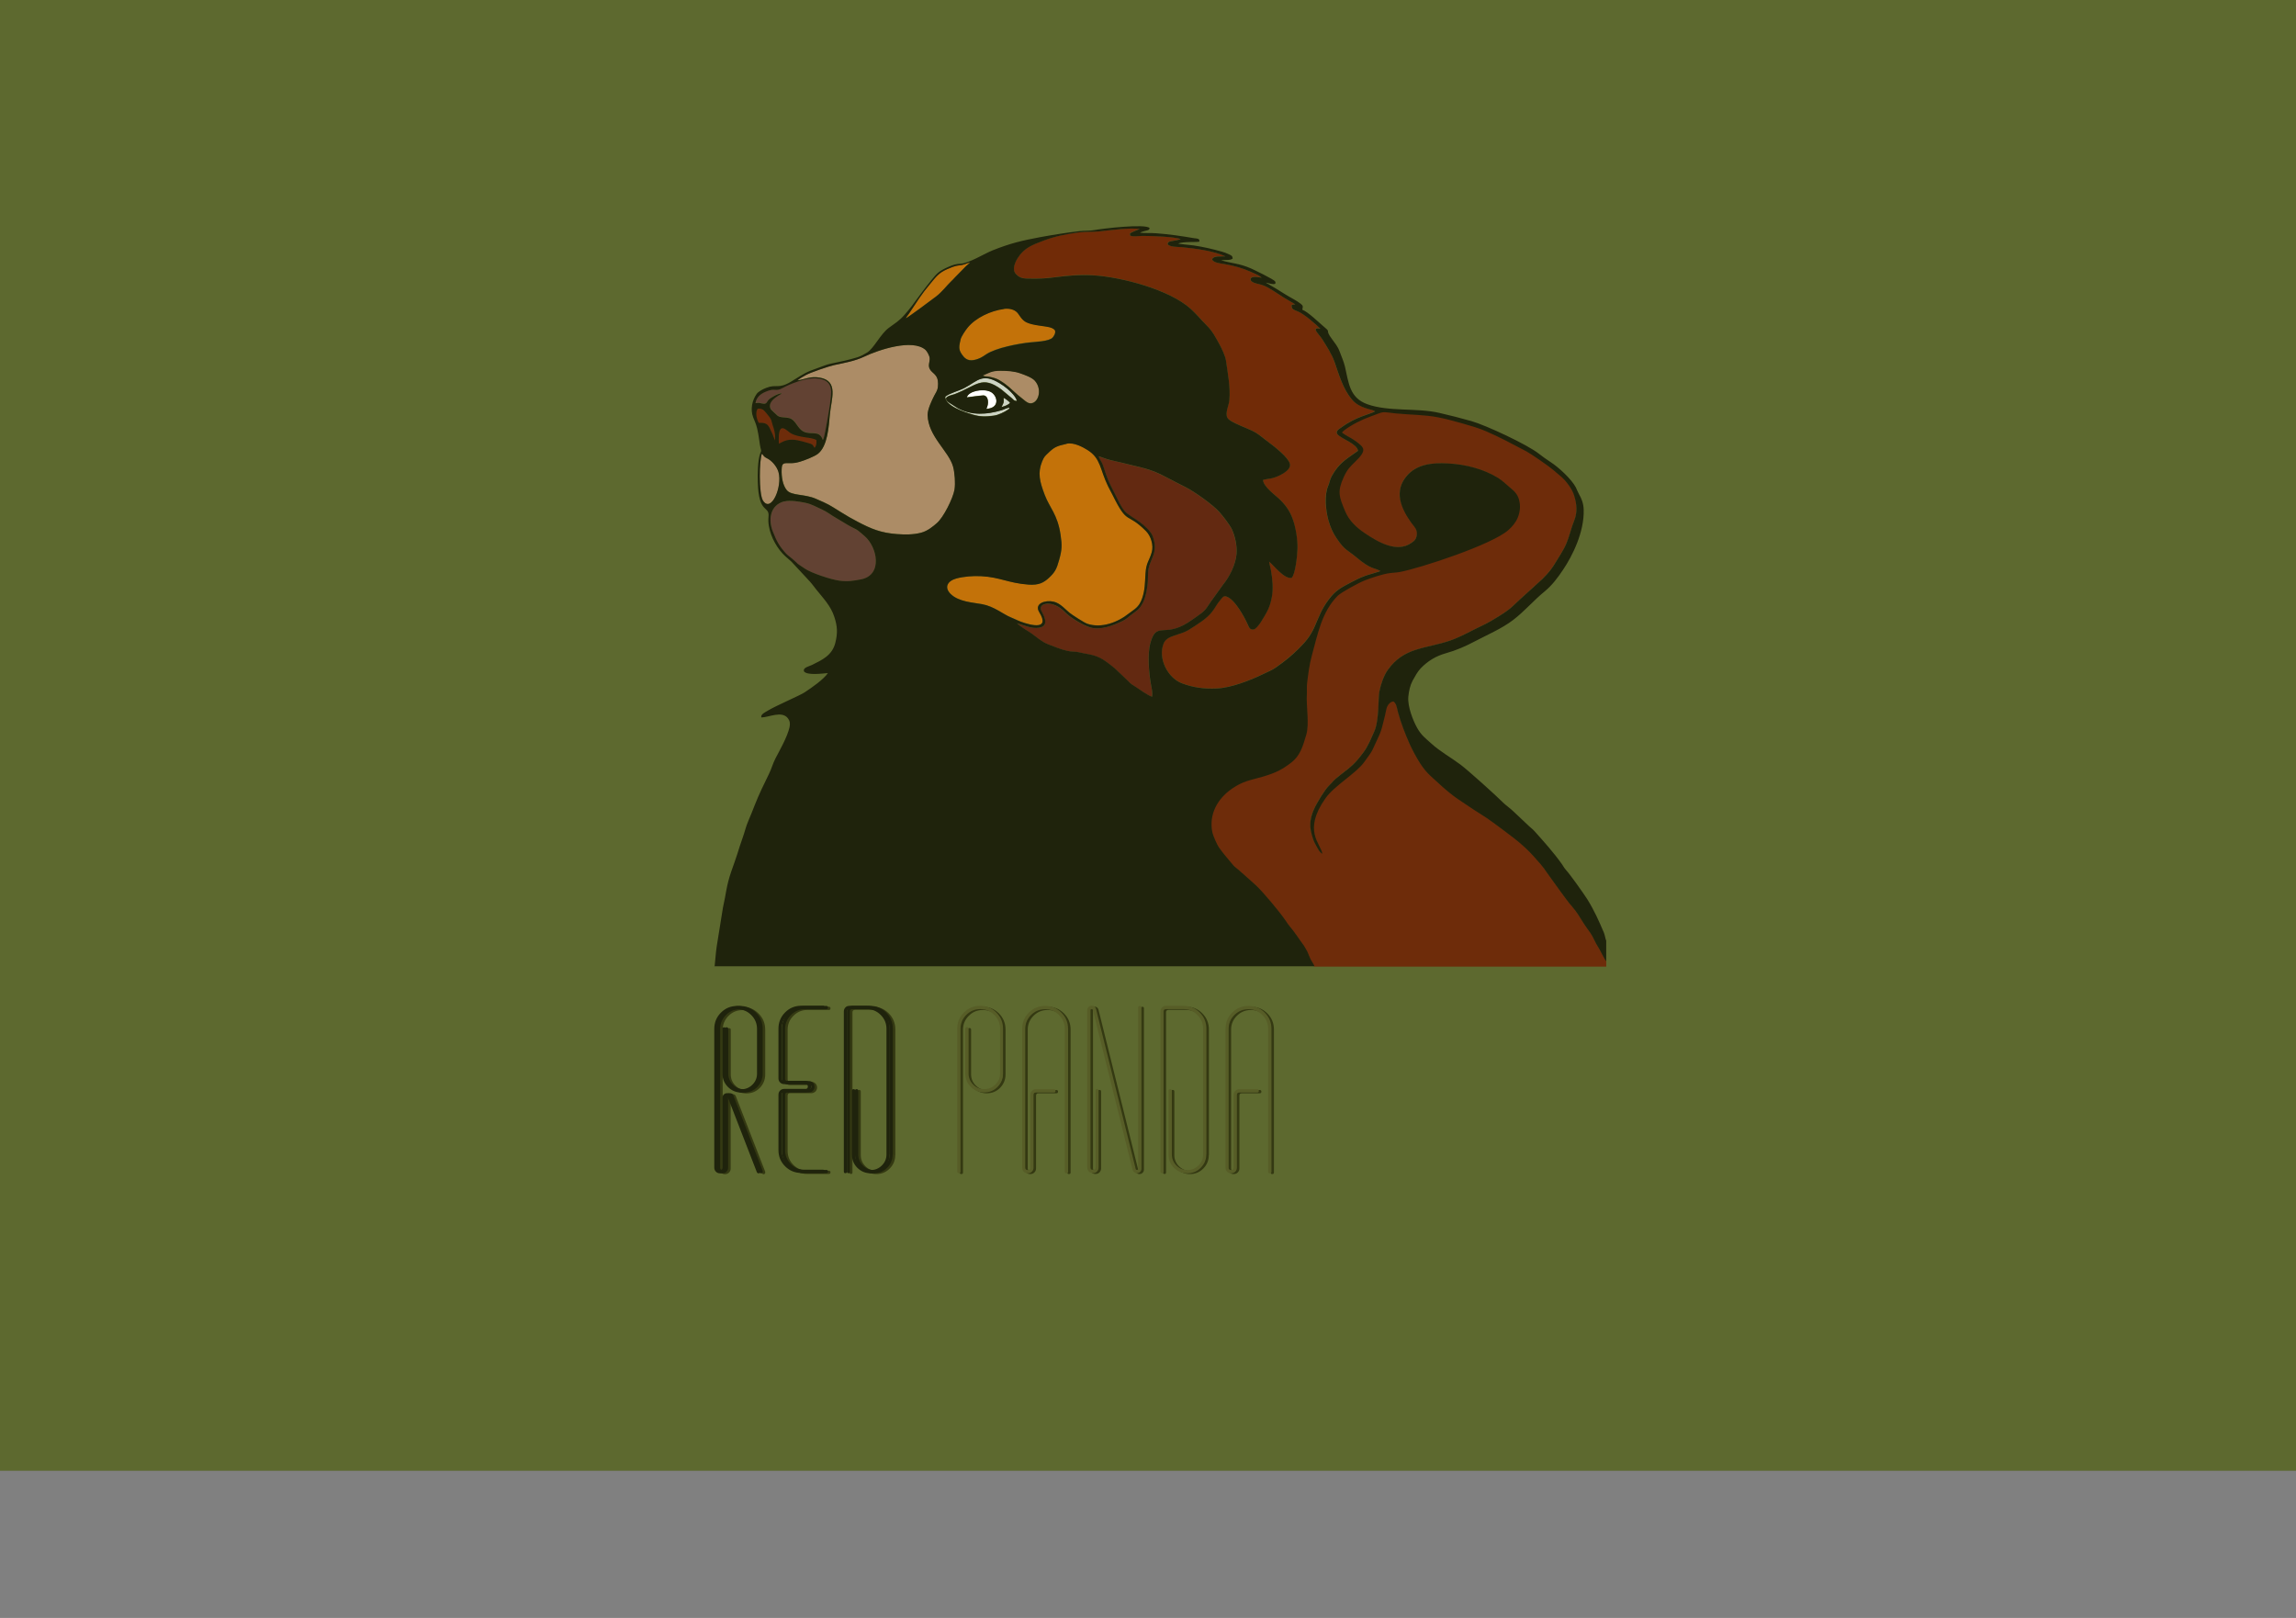 <?xml version="1.0" encoding="UTF-8"?>
<!DOCTYPE svg PUBLIC "-//W3C//DTD SVG 1.1//EN" "http://www.w3.org/Graphics/SVG/1.1/DTD/svg11.dtd">
<!-- Creator: CorelDRAW X6 -->
<svg xmlns="http://www.w3.org/2000/svg" xml:space="preserve" width="210mm" height="148mm" version="1.1" style="shape-rendering:geometricPrecision; text-rendering:geometricPrecision; image-rendering:optimizeQuality; fill-rule:evenodd; clip-rule:evenodd"
viewBox="0 0 21000 14800"
 xmlns:xlink="http://www.w3.org/1999/xlink">
 <rect x="0" y="0" width="21000" height="14800" fill="#808080" stroke="none"/>
 <defs>
  <style type="text/css">
   <![CDATA[
    .str0 {stroke:#6E2C0A;stroke-width:7.62}
    .fil12 {fill:#1F230C}
    .fil0 {fill:#5D692F}
    .fil9 {fill:#624233}
    .fil7 {fill:#632911}
    .fil4 {fill:#6E2C0A}
    .fil5 {fill:#712B07}
    .fil6 {fill:#AC8C66}
    .fil8 {fill:#C37209}
    .fil10 {fill:#CDD4C4}
    .fil11 {fill:white}
    .fil3 {fill:#1F230C;fill-rule:nonzero}
    .fil1 {fill:#343912;fill-rule:nonzero}
    .fil2 {fill:#575D27;fill-rule:nonzero}
   ]]>
  </style>
 </defs>
 <g id="Слой_x0020_1">
  <g id="_818218912">
   <rect class="fil0" x="-640" y="-46" width="22500" height="13500"/>
   <path class="fil1" d="M11284 10740c-16,0 -29,-5 -38,-15 -9,-10 -14,-23 -14,-37l0 -1269c0,-58 20,-108 61,-149 41,-41 90,-61 149,-61 58,0 108,20 149,61 41,41 61,90 61,149l0 1306c0,10 -5,15 -15,15 -10,0 -15,-5 -15,-15l0 -1306c0,-50 -18,-92 -53,-127 -35,-35 -77,-53 -127,-53 -51,0 -94,18 -129,53 -35,35 -53,77 -53,127l0 1269c0,15 8,22 24,22 15,0 22,-7 22,-22l0 -665c0,-15 5,-27 15,-37 10,-10 23,-15 37,-15l164 0c10,0 15,5 15,15 0,10 -5,15 -15,15l-164 0c-15,0 -22,7 -22,22l0 665c0,15 -5,27 -15,37 -10,10 -23,15 -37,15z"/>
   <path class="fil1" d="M11056 10567c0,48 -17,89 -51,123 -34,34 -75,50 -121,50 -48,0 -89,-17 -123,-50 -34,-34 -50,-74 -50,-123l0 -582c0,-10 5,-15 15,-15 10,0 15,5 15,15l0 582c0,39 14,73 42,101 28,28 61,42 101,42 39,0 73,-14 101,-42 28,-28 42,-61 42,-101l0 -1149c0,-50 -18,-92 -53,-127 -35,-35 -77,-53 -127,-53l-158 0c-16,0 -24,7 -24,22l0 1464c0,10 -4,15 -13,15 -10,0 -15,-5 -15,-15l0 -1464c0,-15 5,-27 14,-37 9,-10 22,-15 38,-15l158 0c58,0 108,20 149,61 41,41 61,90 61,149l0 1149 -1 0z"/>
   <path class="fil1" d="M10448 9209c10,0 15,5 15,15l0 1474c0,12 -4,22 -12,30 -8,8 -18,12 -30,12 -9,0 -17,-3 -24,-9 -7,-6 -12,-13 -15,-22l-363 -1461c-1,-6 -5,-9 -11,-9 -7,0 -11,4 -11,11l0 1437c0,15 7,22 22,22 16,0 24,-7 24,-22l0 -702c0,-10 4,-15 13,-15 10,0 15,5 15,15l0 702c0,15 -5,27 -14,37 -9,10 -22,15 -38,15 -15,0 -27,-5 -37,-15 -10,-10 -15,-23 -15,-37l0 -1437c0,-12 4,-22 12,-30 8,-8 18,-12 30,-12 20,0 34,10 39,31l363 1464c1,4 5,7 11,7 7,0 11,-4 11,-11l0 -1474c0,-10 5,-15 15,-15l0 -1z"/>
   <path class="fil1" d="M9424 10740c-16,0 -29,-5 -38,-15 -9,-10 -14,-23 -14,-37l0 -1269c0,-58 20,-108 61,-149 41,-41 90,-61 149,-61 58,0 108,20 149,61 41,41 61,90 61,149l0 1306c0,10 -5,15 -15,15 -10,0 -15,-5 -15,-15l0 -1306c0,-50 -18,-92 -53,-127 -35,-35 -77,-53 -127,-53 -51,0 -94,18 -129,53 -35,35 -53,77 -53,127l0 1269c0,15 8,22 24,22 15,0 22,-7 22,-22l0 -665c0,-15 5,-27 15,-37 10,-10 23,-15 37,-15l164 0c10,0 15,5 15,15 0,10 -5,15 -15,15l-164 0c-15,0 -22,7 -22,22l0 665c0,15 -5,27 -15,37 -10,10 -23,15 -37,15z"/>
   <path class="fil1" d="M8987 9209c58,0 108,20 149,61 41,41 61,90 61,149l0 409c0,48 -17,89 -50,123 -34,34 -74,50 -123,50 -47,0 -87,-17 -121,-50 -34,-34 -51,-74 -51,-123l0 -409c0,-10 5,-15 15,-15 10,0 15,5 15,15l0 409c0,39 14,73 42,101 28,28 61,42 101,42 39,0 73,-14 102,-42 28,-28 43,-61 43,-101l0 -409c0,-50 -18,-92 -53,-127 -35,-35 -78,-53 -129,-53 -50,0 -92,18 -127,53 -35,35 -53,77 -53,127l0 1306c0,10 -5,15 -15,15 -10,0 -15,-5 -15,-15l0 -1306c0,-58 20,-108 61,-149 41,-41 90,-61 149,-61l-1 0z"/>
   <path class="fil1" d="M8188 10567c0,48 -17,89 -51,123 -34,34 -75,50 -121,50 -48,0 -89,-17 -123,-50 -34,-34 -50,-74 -50,-123l0 -582c0,-10 5,-15 15,-15 10,0 15,5 15,15l0 582c0,39 14,73 42,101 28,28 61,42 101,42 39,0 73,-14 101,-42 28,-28 42,-61 42,-101l0 -1149c0,-50 -18,-92 -53,-127 -35,-35 -77,-53 -127,-53l-158 0c-16,0 -24,7 -24,22l0 1464c0,10 -4,15 -13,15 -10,0 -15,-5 -15,-15l0 -1464c0,-15 5,-27 14,-37 9,-10 22,-15 38,-15l158 0c58,0 108,20 149,61 41,41 61,90 61,149l0 1149 -1 0z"/>
   <path class="fil1" d="M7226 9926c-15,0 -27,-5 -37,-15 -10,-10 -15,-23 -15,-37l0 -455c0,-58 20,-108 61,-149 41,-41 90,-61 149,-61l197 0c10,0 15,5 15,15 0,10 -5,15 -15,15l-197 0c-50,0 -92,18 -127,53 -35,35 -53,77 -53,127l0 455c0,15 7,22 22,22l195 0c15,0 27,5 37,15 10,10 15,23 15,37 0,15 -5,27 -15,37 -10,10 -23,15 -37,15l-195 0c-15,0 -22,8 -22,24l0 505c0,50 18,92 53,127 35,35 77,53 127,53l197 0c10,0 15,5 15,15 0,10 -5,15 -15,15l-197 0c-58,0 -108,-20 -149,-61 -41,-41 -61,-90 -61,-149l0 -505c0,-16 5,-29 15,-39 10,-10 23,-15 37,-15l195 0c15,0 22,-7 22,-22 0,-15 -7,-22 -22,-22l-195 0z"/>
   <path class="fil1" d="M6998 10721c3,9 0,15 -9,20 -9,1 -15,-1 -20,-9l-267 -689 -2 -2c-1,0 -3,0 -3,-1 -1,-1 -2,-1 -3,-1 -7,0 -11,4 -11,11l0 639c0,15 -5,27 -15,37 -10,10 -23,15 -37,15 -15,0 -27,-5 -37,-15 -10,-10 -15,-23 -15,-37l0 -1269c0,-58 20,-108 61,-149 41,-41 90,-61 149,-61 58,0 108,20 149,61 41,41 61,90 61,149l0 409c0,48 -17,89 -50,123 -34,34 -74,50 -123,50 -47,0 -87,-17 -121,-50 -34,-34 -51,-74 -51,-123l0 -409c0,-10 5,-15 15,-15 10,0 15,5 15,15l0 409c0,39 14,73 42,101 28,28 61,42 101,42 39,0 73,-14 101,-42 28,-28 42,-61 42,-101l0 -409c0,-50 -18,-92 -53,-127 -35,-35 -77,-53 -127,-53 -50,0 -92,18 -127,53 -35,35 -53,77 -53,127l0 1269c0,15 7,22 22,22 15,0 22,-7 22,-22l0 -639c0,-12 4,-22 12,-30 8,-8 18,-12 30,-12 19,0 31,7 35,22l269 691 -2 0z"/>
   <path class="fil2" d="M11261 10733c-16,0 -29,-5 -38,-15 -9,-10 -14,-23 -14,-37l0 -1269c0,-58 20,-108 61,-149 41,-41 90,-61 149,-61 58,0 108,20 149,61 41,41 61,90 61,149l0 1306c0,10 -5,15 -15,15 -10,0 -15,-5 -15,-15l0 -1306c0,-50 -18,-92 -53,-127 -35,-35 -77,-53 -127,-53 -51,0 -94,18 -129,53 -35,35 -53,77 -53,127l0 1269c0,15 8,22 24,22 15,0 22,-7 22,-22l0 -665c0,-15 5,-27 15,-37 10,-10 23,-15 37,-15l164 0c10,0 15,5 15,15 0,10 -5,15 -15,15l-164 0c-15,0 -22,7 -22,22l0 665c0,15 -5,27 -15,37 -10,10 -23,15 -37,15z"/>
   <path class="fil2" d="M11033 10560c0,48 -17,89 -51,123 -34,34 -75,50 -121,50 -48,0 -89,-17 -123,-50 -34,-34 -50,-74 -50,-123l0 -582c0,-10 5,-15 15,-15 10,0 15,5 15,15l0 582c0,39 14,73 42,101 28,28 61,42 101,42 39,0 73,-14 101,-42 28,-28 42,-61 42,-101l0 -1149c0,-50 -18,-92 -53,-127 -35,-35 -77,-53 -127,-53l-158 0c-16,0 -24,7 -24,22l0 1464c0,10 -4,15 -13,15 -10,0 -15,-5 -15,-15l0 -1464c0,-15 5,-27 14,-37 9,-10 22,-15 38,-15l158 0c58,0 108,20 149,61 41,41 61,90 61,149l0 1149 -1 0z"/>
   <path class="fil2" d="M10425 9201c10,0 15,5 15,15l0 1474c0,12 -4,22 -12,30 -8,8 -18,12 -30,12 -9,0 -17,-3 -24,-9 -7,-6 -12,-13 -15,-22l-363 -1461c-1,-6 -5,-9 -11,-9 -7,0 -11,4 -11,11l0 1437c0,15 7,22 22,22 16,0 24,-7 24,-22l0 -702c0,-10 4,-15 13,-15 10,0 15,5 15,15l0 702c0,15 -5,27 -14,37 -9,10 -22,15 -38,15 -15,0 -27,-5 -37,-15 -10,-10 -15,-23 -15,-37l0 -1437c0,-12 4,-22 12,-30 8,-8 18,-12 30,-12 20,0 34,10 39,31l363 1464c1,4 5,7 11,7 7,0 11,-4 11,-11l0 -1474c0,-10 5,-15 15,-15l0 -1z"/>
   <path class="fil2" d="M9401 10733c-16,0 -29,-5 -38,-15 -9,-10 -14,-23 -14,-37l0 -1269c0,-58 20,-108 61,-149 41,-41 90,-61 149,-61 58,0 108,20 149,61 41,41 61,90 61,149l0 1306c0,10 -5,15 -15,15 -10,0 -15,-5 -15,-15l0 -1306c0,-50 -18,-92 -53,-127 -35,-35 -77,-53 -127,-53 -51,0 -94,18 -129,53 -35,35 -53,77 -53,127l0 1269c0,15 8,22 24,22 15,0 22,-7 22,-22l0 -665c0,-15 5,-27 15,-37 10,-10 23,-15 37,-15l164 0c10,0 15,5 15,15 0,10 -5,15 -15,15l-164 0c-15,0 -22,7 -22,22l0 665c0,15 -5,27 -15,37 -10,10 -23,15 -37,15z"/>
   <path class="fil2" d="M8964 9201c58,0 108,20 149,61 41,41 61,90 61,149l0 409c0,48 -17,89 -50,123 -34,34 -74,50 -123,50 -47,0 -87,-17 -121,-50 -34,-34 -51,-74 -51,-123l0 -409c0,-10 5,-15 15,-15 10,0 15,5 15,15l0 409c0,39 14,73 42,101 28,28 61,42 101,42 39,0 73,-14 102,-42 28,-28 43,-61 43,-101l0 -409c0,-50 -18,-92 -53,-127 -35,-35 -78,-53 -129,-53 -50,0 -92,18 -127,53 -35,35 -53,77 -53,127l0 1306c0,10 -5,15 -15,15 -10,0 -15,-5 -15,-15l0 -1306c0,-58 20,-108 61,-149 41,-41 90,-61 149,-61l-1 0z"/>
   <path class="fil3" d="M8165 10560c0,48 -17,89 -51,123 -34,34 -75,50 -121,50 -48,0 -89,-17 -123,-50 -34,-34 -50,-74 -50,-123l0 -582c0,-10 5,-15 15,-15 10,0 15,5 15,15l0 582c0,39 14,73 42,101 28,28 61,42 101,42 39,0 73,-14 101,-42 28,-28 42,-61 42,-101l0 -1149c0,-50 -18,-92 -53,-127 -35,-35 -77,-53 -127,-53l-158 0c-16,0 -24,7 -24,22l0 1464c0,10 -4,15 -13,15 -10,0 -15,-5 -15,-15l0 -1464c0,-15 5,-27 14,-37 9,-10 22,-15 38,-15l158 0c58,0 108,20 149,61 41,41 61,90 61,149l0 1149 -1 0z"/>
   <path class="fil3" d="M7203 9919c-15,0 -27,-5 -37,-15 -10,-10 -15,-23 -15,-37l0 -455c0,-58 20,-108 61,-149 41,-41 90,-61 149,-61l197 0c10,0 15,5 15,15 0,10 -5,15 -15,15l-197 0c-50,0 -92,18 -127,53 -35,35 -53,77 -53,127l0 455c0,15 7,22 22,22l195 0c15,0 27,5 37,15 10,10 15,23 15,37 0,15 -5,27 -15,37 -10,10 -23,15 -37,15l-195 0c-15,0 -22,8 -22,24l0 505c0,50 18,92 53,127 35,35 77,53 127,53l197 0c10,0 15,5 15,15 0,10 -5,15 -15,15l-197 0c-58,0 -108,-20 -149,-61 -41,-41 -61,-90 -61,-149l0 -505c0,-16 5,-29 15,-39 10,-10 23,-15 37,-15l195 0c15,0 22,-7 22,-22 0,-15 -7,-22 -22,-22l-195 0z"/>
   <path class="fil3" d="M6975 10713c3,9 0,15 -9,20 -9,1 -15,-1 -20,-9l-267 -689 -2 -2c-1,0 -3,0 -3,-1 -1,-1 -2,-1 -3,-1 -7,0 -11,4 -11,11l0 639c0,15 -5,27 -15,37 -10,10 -23,15 -37,15 -15,0 -27,-5 -37,-15 -10,-10 -15,-23 -15,-37l0 -1269c0,-58 20,-108 61,-149 41,-41 90,-61 149,-61 58,0 108,20 149,61 41,41 61,90 61,149l0 409c0,48 -17,89 -50,123 -34,34 -74,50 -123,50 -47,0 -87,-17 -121,-50 -34,-34 -51,-74 -51,-123l0 -409c0,-10 5,-15 15,-15 10,0 15,5 15,15l0 409c0,39 14,73 42,101 28,28 61,42 101,42 39,0 73,-14 101,-42 28,-28 42,-61 42,-101l0 -409c0,-50 -18,-92 -53,-127 -35,-35 -77,-53 -127,-53 -50,0 -92,18 -127,53 -35,35 -53,77 -53,127l0 1269c0,15 7,22 22,22 15,0 22,-7 22,-22l0 -639c0,-12 4,-22 12,-30 8,-8 18,-12 30,-12 19,0 31,7 35,22l269 691 -2 0z"/>
   <path class="fil3" d="M7172 9917c-15,0 -27,-5 -37,-15 -10,-10 -15,-23 -15,-37l0 -455c0,-58 20,-108 61,-149 41,-41 90,-61 149,-61l197 0c10,0 15,5 15,15 0,10 -5,15 -15,15l-197 0c-50,0 -92,18 -127,53 -35,35 -53,77 -53,127l0 455c0,15 7,22 22,22l195 0c15,0 27,5 37,15 10,10 15,23 15,37 0,15 -5,27 -15,37 -10,10 -23,15 -37,15l-195 0c-15,0 -22,8 -22,24l0 505c0,50 18,92 53,127 35,35 77,53 127,53l197 0c10,0 15,5 15,15 0,10 -5,15 -15,15l-197 0c-58,0 -108,-20 -149,-61 -41,-41 -61,-90 -61,-149l0 -505c0,-16 5,-29 15,-39 10,-10 23,-15 37,-15l195 0c15,0 22,-7 22,-22 0,-15 -7,-22 -22,-22l-195 0z"/>
   <path class="fil3" d="M6952 10713c3,9 0,15 -9,20 -9,1 -15,-1 -20,-9l-267 -689 -2 -2c-1,0 -3,0 -3,-1 -1,-1 -2,-1 -3,-1 -7,0 -11,4 -11,11l0 639c0,15 -5,27 -15,37 -10,10 -23,15 -37,15 -15,0 -27,-5 -37,-15 -10,-10 -15,-23 -15,-37l0 -1269c0,-58 20,-108 61,-149 41,-41 90,-61 149,-61 58,0 108,20 149,61 41,41 61,90 61,149l0 409c0,48 -17,89 -50,123 -34,34 -74,50 -123,50 -47,0 -87,-17 -121,-50 -34,-34 -51,-74 -51,-123l0 -409c0,-10 5,-15 15,-15 10,0 15,5 15,15l0 409c0,39 14,73 42,101 28,28 61,42 101,42 39,0 73,-14 101,-42 28,-28 42,-61 42,-101l0 -409c0,-50 -18,-92 -53,-127 -35,-35 -77,-53 -127,-53 -50,0 -92,18 -127,53 -35,35 -53,77 -53,127l0 1269c0,15 7,22 22,22 15,0 22,-7 22,-22l0 -639c0,-12 4,-22 12,-30 8,-8 18,-12 30,-12 19,0 31,7 35,22l269 691 -2 0z"/>
   <path class="fil3" d="M8137 10560c0,48 -17,89 -51,123 -34,34 -75,50 -121,50 -48,0 -89,-17 -123,-50 -34,-34 -50,-74 -50,-123l0 -582c0,-10 5,-15 15,-15 10,0 15,5 15,15l0 582c0,39 14,73 42,101 28,28 61,42 101,42 39,0 73,-14 101,-42 28,-28 42,-61 42,-101l0 -1149c0,-50 -18,-92 -53,-127 -35,-35 -77,-53 -127,-53l-158 0c-16,0 -24,7 -24,22l0 1464c0,10 -4,15 -13,15 -10,0 -15,-5 -15,-15l0 -1464c0,-15 5,-27 14,-37 9,-10 22,-15 38,-15l158 0c58,0 108,20 149,61 41,41 61,90 61,149l0 1149 -1 0z"/>
   <path class="fil4 str0" d="M12023 8838l2665 0 0 -48c-16,-16 -53,-98 -74,-130 -27,-40 -45,-93 -73,-132 -19,-27 -36,-49 -55,-78 -36,-54 -68,-112 -110,-160 -41,-46 -79,-103 -117,-153l-113 -157c-35,-55 -78,-102 -121,-149 -109,-123 -239,-209 -369,-308 -77,-58 -162,-105 -242,-161 -54,-38 -105,-69 -158,-112 -25,-21 -50,-40 -74,-63 -81,-77 -132,-108 -196,-207 -33,-52 -68,-116 -95,-175 -41,-91 -82,-197 -109,-298 -10,-39 -12,-71 -39,-93 -34,0 -60,38 -66,71 -7,40 -17,75 -26,112 -18,72 -22,91 -52,154 -62,129 -30,89 -125,218 -77,105 -272,215 -354,331 -210,298 -43,412 -28,507 -27,-12 -46,-57 -61,-82 -17,-29 -28,-64 -38,-100 -24,-86 -9,-155 23,-227 23,-53 99,-179 137,-215 47,-44 27,-38 106,-99 104,-81 134,-103 211,-208 40,-54 66,-122 95,-184 48,-105 36,-309 48,-368 14,-71 40,-149 78,-200 150,-208 336,-189 569,-267 61,-20 138,-59 192,-87 61,-32 128,-60 185,-94 201,-119 167,-113 314,-243l110 -100c60,-53 118,-114 161,-186 33,-56 75,-113 101,-177 28,-66 44,-141 71,-208 32,-79 26,-153 -1,-237 -19,-59 -77,-133 -114,-165l-77 -65c-43,-37 -201,-146 -246,-170 -122,-64 -242,-129 -372,-185 -69,-29 -131,-46 -209,-69 -72,-21 -147,-41 -223,-56 -126,-25 -257,-23 -386,-36 -146,-15 -96,-21 -231,27 -88,32 -173,75 -247,130l-17 17c35,30 83,48 121,76 84,63 114,82 -1,193 -47,46 -72,68 -104,140 -61,134 -41,180 12,309 36,89 106,153 184,205 115,77 290,182 425,86 19,-14 36,-25 44,-55 17,-65 -18,-88 -52,-135 -93,-132 -154,-285 -35,-423 88,-102 223,-122 375,-113 164,9 324,50 458,132 39,24 75,60 109,88 35,29 68,57 84,113 15,58 10,113 -12,163 -21,50 -52,84 -85,113 -147,132 -803,348 -992,384 -31,6 -59,6 -89,10 -73,10 -164,42 -230,66 -56,21 -220,110 -252,143 -145,147 -181,351 -236,548 -22,80 -33,169 -43,253 -4,34 0,64 -2,97 -7,114 24,271 -5,371 -34,118 -60,196 -138,256 -83,64 -142,94 -261,129 -115,33 -179,40 -283,111 -128,88 -212,232 -177,399 7,32 44,115 60,137 42,60 87,109 132,164 8,10 36,33 51,44 17,13 32,30 52,46l104 93c71,68 212,238 270,321 17,25 22,35 41,57 44,51 84,116 125,170 8,11 11,20 19,32 19,27 31,69 46,99 12,23 25,39 34,61l3 2z"/>
   <path class="fil5" d="M11551 4389c1,59 109,138 144,170 59,55 100,109 128,189 26,74 45,188 43,272 -2,64 -18,231 -53,265 -66,15 -167,-119 -206,-148 1,22 11,49 16,75 14,80 24,172 8,252 -11,56 -23,94 -47,137 -18,32 -81,150 -119,156 -34,5 -42,-19 -52,-42 -32,-72 -121,-237 -199,-260 -30,-9 -38,16 -55,35 -30,32 -46,68 -74,106 -50,65 -136,115 -207,161 -89,58 -206,49 -237,131 -51,134 38,312 169,362 101,38 198,52 317,47 130,-5 308,-74 422,-130 45,-22 83,-36 121,-63 77,-55 141,-106 202,-166 61,-60 111,-114 153,-211 41,-94 64,-158 126,-242 64,-86 113,-110 208,-160 41,-21 79,-41 126,-58 23,-8 132,-39 140,-44 -64,-36 -81,-9 -223,-128 -80,-67 -102,-59 -180,-175 -34,-51 -56,-97 -74,-166 -24,-87 -39,-225 -1,-310 14,-32 14,-55 32,-88 49,-89 94,-131 171,-184l70 -49c-10,-67 -150,-107 -188,-151 -24,-27 19,-50 36,-63 140,-102 256,-117 308,-147 -27,-22 -141,-23 -215,-112 -78,-95 -114,-218 -154,-335 -26,-77 -72,-145 -114,-212 -27,-43 -96,-104 -38,-100 7,0 11,3 21,4 -44,-44 -148,-135 -204,-158 -32,-13 -68,-20 -58,-61l31 -5c-30,-20 -67,-39 -101,-60 -34,-21 -65,-42 -99,-64 -33,-20 -63,-41 -108,-55 -32,-10 -114,-17 -98,-60 25,-22 67,-8 100,-5l-10 -8c-28,-19 -61,-32 -91,-46 -74,-33 -156,-56 -238,-70 -37,-6 -103,-12 -115,-43 12,-36 82,-25 122,-28 -114,-52 -273,-71 -401,-84 -22,-2 -130,0 -127,-34 7,-20 29,-19 52,-24 11,-2 21,-4 32,-6l35 -9c-52,-23 -273,-30 -348,-30 -36,0 -90,11 -115,-4l-1 -19c21,-13 62,-28 89,-40 -91,-14 -274,12 -371,22 -60,6 -124,1 -186,9 -112,14 -217,35 -324,76 -100,38 -177,65 -235,159 -23,37 -55,105 -16,146 44,46 79,41 156,42 60,1 129,-4 187,-11 127,-17 240,-28 370,-19 260,17 693,132 885,306 52,47 96,100 145,150 58,58 81,107 121,179 18,33 52,105 57,144 16,117 42,240 31,363 -4,49 -41,115 -18,160 23,45 192,96 258,136 50,30 73,54 116,86 56,41 184,140 198,200 15,63 -109,118 -161,131 -28,7 -59,8 -86,17l1 -1z"/>
   <path class="fil6" d="M7294 3479c74,-11 119,-41 206,-25 174,31 103,196 91,336 -10,110 -20,292 -110,361 -32,24 -122,59 -164,72 -34,10 -63,14 -102,13 -52,-2 -63,4 -65,56 -3,71 10,146 46,190 43,54 163,34 267,80 128,56 112,50 232,124 49,31 95,58 150,86 122,64 207,101 359,113 76,6 147,6 219,-12 62,-15 111,-57 147,-89 59,-51 147,-225 161,-306 10,-58 2,-155 -13,-210 -39,-143 -229,-278 -233,-473 -1,-51 40,-136 60,-175 14,-28 30,-46 34,-82 4,-41 1,-75 -19,-102 -18,-25 -39,-33 -55,-61 -18,-34 1,-64 -1,-98 -2,-25 -25,-65 -38,-77 -118,-105 -433,1 -559,61 -87,41 -180,57 -277,78 -49,10 -218,68 -260,92 -16,10 -64,36 -75,48l-1 0z"/>
   <path class="fil7" d="M9300 5701c34,37 104,72 139,98 45,33 88,72 145,95 53,21 119,47 178,61 38,9 73,4 108,13 98,25 156,17 260,95 23,17 44,35 67,53l123 117c23,27 36,30 68,52 27,18 120,84 149,89 5,-44 -4,-78 -12,-119 -18,-100 -31,-270 -6,-366 56,-210 124,-53 344,-192 30,-19 51,-35 79,-54 80,-53 83,-66 130,-136l113 -157c59,-72 117,-185 124,-282 6,-76 -14,-163 -42,-224 -21,-44 -82,-122 -113,-157 -57,-66 -230,-189 -311,-230 -58,-29 -116,-58 -175,-90 -154,-83 -243,-90 -407,-133 -37,-10 -71,-17 -107,-25 -42,-10 -70,-23 -106,-34 9,30 29,50 40,83 51,154 38,119 108,260 28,56 53,112 88,156 28,35 98,71 141,103 34,26 102,85 117,128 26,74 27,129 -2,197 -34,82 -42,96 -42,200 0,63 -19,159 -43,208 -36,72 -64,79 -120,124 -24,19 -38,33 -71,49 -86,40 -200,85 -295,57 -66,-20 -184,-91 -229,-139 -112,-119 -250,-83 -217,-15 11,22 87,138 -18,157 -71,12 -147,-25 -206,-41l1 -1z"/>
   <path class="fil8" d="M9757 4059c-95,21 -115,32 -170,85 -27,26 -36,31 -54,75 -45,109 -22,187 23,307 44,117 117,179 145,365 14,97 13,137 -12,227 -24,88 -40,116 -92,165 -49,47 -95,71 -190,64 -184,-14 -259,-68 -433,-77 -72,-4 -158,3 -226,21 -79,22 -114,79 -53,141 74,74 204,79 288,94 114,22 195,95 264,121 33,13 57,26 90,39 98,36 270,78 169,-87 -49,-80 57,-113 131,-96 63,14 113,77 149,104 26,20 130,88 159,98 130,44 279,-12 382,-95 49,-40 89,-52 120,-137 28,-79 26,-140 31,-227 6,-101 34,-115 57,-195 19,-65 -9,-150 -52,-193 -180,-181 -166,-46 -305,-329 -15,-30 -30,-57 -44,-85 -73,-149 -63,-251 -186,-328 -43,-27 -125,-72 -191,-58l0 1z"/>
   <path class="fil9" d="M7173 4587c-129,34 -148,165 -104,277 36,90 58,131 119,199 13,15 40,34 58,49 83,71 10,20 118,92 57,38 240,99 315,109 76,9 126,1 196,-12 203,-39 148,-297 33,-396 -19,-16 -38,-35 -58,-49 -20,-14 -47,-25 -69,-38 -48,-27 -86,-53 -132,-78 -47,-26 -83,-57 -134,-80 -51,-23 -92,-49 -150,-60 -50,-10 -138,-25 -192,-12l0 -1z"/>
   <path class="fil8" d="M9182 2825c-121,16 -258,80 -332,171 -18,22 -58,80 -64,107 -14,61 -21,89 10,135 21,32 50,66 111,54 54,-10 79,-29 114,-53 89,-59 289,-97 397,-108 46,-5 177,-9 209,-44 9,-10 29,-40 23,-63 -5,-15 -33,-27 -51,-32 -51,-13 -149,-16 -209,-44 -44,-21 -65,-65 -82,-86 -26,-30 -72,-45 -126,-38l0 1z"/>
   <path class="fil9" d="M6910 3686c45,-7 37,1 73,5 33,4 32,-19 48,-36 20,-22 85,-58 119,-59 -4,5 -2,3 -7,7 -12,9 -131,64 -93,137 3,5 56,55 63,61 24,19 73,13 107,22 60,16 72,93 130,123 67,35 147,-18 176,76 7,-8 4,-2 8,-14 13,-35 55,-284 58,-312 9,-93 52,-227 -129,-237 -96,-5 -235,50 -303,88 -74,41 -65,-6 -157,35 -44,20 -84,50 -92,104l-1 0z"/>
   <path class="fil6" d="M8988 3434l15 6c21,4 27,0 67,10 32,8 49,14 74,29 77,46 105,82 166,134l57 46c16,13 42,37 74,27 63,-17 89,-132 22,-206 -27,-29 -88,-51 -134,-67 -55,-20 -116,-23 -179,-23 -83,0 -102,18 -163,44l1 0z"/>
   <path class="fil8" d="M8285 2911c28,-13 237,-169 279,-201 53,-41 101,-104 137,-138 13,-12 22,-21 34,-35l102 -104c8,-8 30,-25 37,-34 -46,12 -50,23 -107,28 -31,3 -79,23 -103,34 -78,34 -102,72 -148,126 -98,117 -123,167 -200,280 -10,15 -24,29 -29,43l-2 1z"/>
   <path class="fil6" d="M6970 4150c-25,48 -31,367 9,429 75,118 180,-126 142,-261 -15,-52 -62,-107 -109,-128 -10,-5 -16,-8 -23,-16l-19 -24z"/>
   <path class="fil10" d="M8646 3627c0,85 172,141 254,165 68,20 118,19 191,9 40,-5 97,-33 128,-54 15,-11 10,-5 16,-19 -29,2 -46,16 -75,24 -133,39 -271,49 -398,-19 -22,-12 -37,-24 -58,-37 -114,-67 -4,-80 26,-91 204,-78 249,-176 430,-43l98 82c15,14 16,21 44,23 -11,-50 -86,-114 -121,-138 -192,-134 -232,-48 -358,18 -57,30 -132,45 -176,80l-1 0z"/>
   <path class="fil4 str0" d="M7124 4059c53,-30 95,-47 174,-31 27,6 59,14 85,22 47,15 44,8 67,46 17,-17 19,-45 17,-70 -38,-28 -156,-18 -233,-62 -39,-22 -123,-133 -110,95z"/>
   <path class="fil11" d="M8843 3634c7,-2 146,-19 153,-18 48,5 50,79 25,123 131,-6 103,-126 37,-157 -69,-32 -201,-6 -215,52z"/>
   <path class="fil4 str0" d="M6940 3868c62,-3 80,6 102,52 17,34 34,73 46,109 5,-58 -6,-95 -22,-143 -4,-13 -7,-30 -12,-43 -7,-20 -33,-51 -46,-65 -20,-23 -33,-44 -78,-39 -24,35 -9,96 10,129z"/>
   <path class="fil10" d="M9161 3722c25,-4 68,-21 78,-39 -11,-13 -41,-36 -59,-45 5,51 -3,48 -19,84z"/>
   <path class="fil12" d="M7173 4587c53,-14 142,2 192,12 59,12 100,38 150,60 52,23 87,54 134,80 45,25 84,52 132,78 23,13 50,23 69,38 20,15 39,33 58,49 115,98 170,356 -33,396 -70,13 -120,22 -196,12 -75,-9 -258,-70 -315,-109 -108,-72 -35,-21 -118,-92 -18,-15 -45,-34 -58,-49 -61,-68 -83,-108 -119,-199 -44,-111 -26,-243 104,-277l0 1zm-185 -413c7,7 13,11 23,16 46,21 94,76 109,128 38,135 -67,379 -142,261 -39,-62 -34,-380 -9,-429l19 24zm2768 -115c66,-14 148,31 191,58 123,77 113,179 186,328 13,28 29,55 44,85 139,283 125,148 305,329 43,43 71,128 52,193 -23,80 -51,94 -57,195 -6,87 -4,148 -31,227 -30,85 -70,98 -120,137 -103,83 -253,139 -382,95 -29,-10 -133,-78 -159,-98 -36,-27 -85,-90 -149,-104 -74,-17 -180,16 -131,96 101,165 -70,123 -169,87 -33,-12 -57,-26 -90,-39 -69,-27 -150,-100 -264,-121 -84,-16 -214,-21 -288,-94 -61,-61 -27,-119 53,-141 67,-18 153,-25 226,-21 173,9 248,63 433,77 95,7 141,-18 190,-64 52,-49 68,-77 92,-165 25,-91 27,-130 12,-227 -27,-187 -101,-248 -145,-365 -45,-120 -67,-199 -23,-307 18,-43 27,-49 54,-75 55,-53 75,-64 170,-85l0 -1zm-456 1642c59,16 135,54 206,41 105,-18 28,-135 18,-157 -34,-68 104,-104 217,15 45,48 163,119 229,139 95,29 209,-16 295,-57 33,-16 47,-30 71,-49 56,-45 84,-51 120,-124 24,-48 43,-145 43,-208 0,-104 8,-118 42,-200 29,-68 28,-123 2,-197 -15,-43 -82,-102 -117,-128 -43,-33 -113,-68 -141,-103 -35,-44 -60,-100 -88,-156 -70,-141 -57,-106 -108,-260 -11,-33 -31,-53 -40,-83 36,10 64,24 106,34 37,9 70,16 107,25 164,43 253,49 407,133 60,32 117,61 175,90 81,41 253,163 311,230 31,35 92,113 113,157 28,60 48,148 42,224 -8,98 -65,210 -124,282l-113 157c-47,70 -50,82 -130,136 -28,19 -49,35 -79,54 -220,139 -288,-18 -344,192 -25,95 -12,266 6,366 7,41 17,76 12,119 -30,-5 -122,-71 -149,-89 -33,-22 -45,-25 -68,-52l-123 -117c-23,-19 -44,-36 -67,-53 -104,-79 -163,-71 -260,-95 -35,-9 -70,-4 -108,-13 -59,-14 -125,-40 -178,-61 -57,-23 -100,-62 -145,-95 -35,-26 -104,-61 -139,-98l-1 1zm-2176 -1642c-13,-229 71,-117 110,-95 77,43 195,34 233,62 2,26 0,53 -17,70 -23,-37 -19,-31 -67,-46 -26,-8 -58,-16 -85,-22 -79,-16 -121,1 -174,31zm-194 -320c45,-5 58,16 78,39 13,15 39,46 46,65 5,14 7,30 12,43 16,47 27,84 22,143 -12,-36 -29,-75 -46,-109 -23,-45 -40,-54 -102,-52 -19,-33 -34,-95 -10,-129zm2230 -16c16,-35 23,-33 19,-84 18,9 48,32 59,45 -10,18 -53,35 -78,39zm-317 -87c14,-58 147,-84 215,-52 66,31 94,151 -37,157 25,-44 22,-119 -25,-123 -7,-1 -145,16 -153,18zm-1933 52c8,-54 47,-85 92,-104 93,-41 84,5 157,-35 69,-38 208,-93 303,-88 181,10 138,144 129,237 -3,28 -45,277 -58,312 -4,12 -1,6 -8,14 -29,-94 -108,-41 -176,-76 -58,-30 -70,-107 -130,-123 -34,-9 -83,-3 -107,-22 -8,-6 -61,-56 -63,-61 -37,-73 82,-128 93,-137 6,-5 3,-2 7,-7 -34,2 -98,38 -119,59 -17,18 -16,40 -48,36 -36,-4 -28,-12 -73,-5l1 0zm1736 -59c45,-35 119,-50 176,-80 127,-66 166,-152 358,-18 35,25 110,88 121,138 -28,-2 -29,-9 -44,-23l-98 -82c-180,-133 -225,-35 -430,43 -30,12 -140,25 -26,91 21,12 36,25 58,37 127,69 264,58 398,19 29,-8 46,-23 75,-24 -6,14 0,8 -16,19 -32,22 -88,49 -128,54 -73,10 -123,11 -191,-9 -81,-24 -254,-80 -254,-165l1 0zm342 -193c61,-25 80,-44 163,-44 63,0 124,4 179,23 46,16 107,38 134,67 67,73 40,188 -22,206 -33,9 -58,-14 -74,-27l-57 -46c-61,-52 -89,-88 -166,-134 -25,-15 -42,-21 -74,-29 -40,-10 -46,-6 -67,-10l-15 -6 -1 0zm-1694 44c11,-13 59,-39 75,-48 41,-24 211,-81 260,-92 97,-21 191,-37 277,-78 125,-60 440,-167 559,-61 13,12 37,52 38,77 2,34 -18,64 1,98 16,29 37,36 55,61 20,27 23,61 19,102 -4,37 -20,54 -34,82 -20,39 -61,124 -60,175 4,196 194,331 233,473 15,55 22,152 13,210 -14,82 -102,256 -161,306 -36,31 -85,73 -147,89 -72,18 -142,17 -219,12 -152,-12 -236,-49 -359,-113 -54,-28 -100,-55 -150,-86 -119,-74 -104,-68 -232,-124 -105,-46 -224,-26 -267,-80 -36,-45 -49,-119 -46,-190 2,-52 13,-58 65,-56 39,2 68,-3 102,-13 42,-12 132,-47 164,-72 90,-70 100,-251 110,-361 12,-139 83,-305 -91,-336 -87,-15 -132,14 -206,25l1 0zm1888 -654c54,-7 100,7 126,38 17,20 37,65 82,86 60,28 157,31 209,44 18,4 47,16 51,32 7,24 -13,53 -23,63 -31,35 -163,39 -209,44 -109,12 -308,50 -397,108 -36,24 -60,42 -114,53 -60,12 -90,-23 -111,-54 -31,-46 -24,-74 -10,-135 6,-27 46,-85 64,-107 74,-91 211,-155 332,-171l0 -1zm-897 86c6,-14 19,-28 29,-43 76,-113 102,-163 200,-280 46,-55 71,-92 148,-126 25,-11 72,-31 103,-34 57,-5 62,-16 107,-28 -7,10 -29,26 -37,34l-102 104c-12,14 -21,22 -34,35 -36,34 -83,97 -137,138 -42,32 -251,188 -279,201l2 -1zm3266 1479c26,-9 57,-10 86,-17 53,-13 176,-68 161,-131 -15,-60 -143,-159 -198,-200 -43,-31 -66,-55 -116,-86 -66,-40 -235,-91 -258,-136 -23,-45 14,-110 18,-160 11,-124 -15,-246 -31,-363 -5,-39 -39,-111 -57,-144 -40,-72 -63,-121 -121,-179 -50,-50 -93,-103 -145,-150 -192,-174 -625,-289 -885,-306 -130,-8 -243,3 -370,19 -58,8 -127,12 -187,11 -77,-1 -112,4 -156,-42 -39,-41 -7,-109 16,-146 59,-94 135,-121 235,-159 107,-41 212,-61 324,-76 61,-8 126,-3 186,-9 96,-10 279,-36 371,-22 -28,11 -68,27 -89,40l1 19c26,15 79,4 115,4 76,0 296,7 348,30l-35 9c-11,2 -21,4 -32,6 -23,5 -45,4 -52,24 -2,34 105,32 127,34 128,13 287,32 401,84 -40,3 -110,-8 -122,28 12,31 78,37 115,43 82,14 164,37 238,70 31,14 64,27 91,46l10 8c-33,-3 -75,-17 -100,5 -15,42 66,50 98,60 45,14 75,35 108,55 34,21 66,43 99,64 33,21 71,40 101,60l-31 5c-9,41 26,47 58,61 55,23 160,114 204,158 -9,-1 -14,-3 -21,-4 -58,-3 11,57 38,100 42,67 87,135 114,212 40,117 76,240 154,335 73,90 187,90 215,112 -52,30 -168,45 -308,147 -17,12 -59,35 -36,63 38,44 178,84 188,151l-70 49c-77,54 -122,96 -171,184 -18,33 -18,56 -32,88 -37,86 -22,224 1,310 19,68 40,115 74,166 78,117 101,108 180,175 142,119 159,92 223,128 -8,5 -117,35 -140,44 -47,17 -86,37 -126,58 -95,50 -144,74 -208,160 -63,84 -85,148 -126,242 -42,98 -93,151 -153,211 -61,61 -125,112 -202,166 -38,27 -76,41 -121,63 -115,56 -293,125 -422,130 -119,5 -216,-9 -317,-47 -132,-50 -221,-228 -169,-362 31,-82 148,-73 237,-131 71,-46 157,-96 207,-161 29,-37 45,-74 74,-106 17,-18 25,-43 55,-35 78,23 167,188 199,260 10,23 18,47 52,42 38,-6 101,-124 119,-156 24,-44 36,-81 47,-137 16,-80 6,-172 -8,-252 -4,-25 -14,-53 -16,-75 38,30 140,163 206,148 34,-34 51,-200 53,-265 3,-84 -16,-198 -43,-272 -28,-79 -69,-134 -128,-189 -34,-32 -143,-111 -144,-170l-1 1zm-5019 4448l5491 0c-9,-22 -22,-38 -34,-61 -16,-30 -27,-72 -46,-99 -8,-12 -11,-21 -19,-32 -41,-54 -81,-119 -125,-170 -19,-22 -24,-32 -41,-57 -58,-84 -199,-253 -270,-321l-104 -93c-20,-16 -36,-33 -52,-46 -14,-11 -42,-33 -51,-44 -45,-55 -90,-104 -132,-164 -16,-22 -53,-105 -60,-137 -35,-167 49,-310 177,-399 104,-72 168,-78 283,-111 119,-35 178,-65 261,-129 78,-60 104,-138 138,-256 29,-100 -2,-258 5,-371 2,-33 -2,-63 2,-97 10,-84 21,-173 43,-253 54,-197 91,-401 236,-548 32,-32 196,-122 252,-143 65,-24 157,-57 230,-66 30,-4 58,-4 89,-10 189,-36 845,-251 992,-384 32,-29 64,-63 85,-113 21,-51 27,-106 12,-163 -15,-56 -49,-84 -84,-113 -34,-29 -70,-64 -109,-88 -134,-82 -294,-123 -458,-132 -152,-9 -287,11 -375,113 -119,138 -58,291 35,423 33,47 69,70 52,135 -8,30 -24,41 -44,55 -135,97 -310,-9 -425,-86 -79,-52 -148,-117 -184,-205 -53,-129 -73,-175 -12,-309 33,-72 57,-94 104,-140 115,-111 84,-131 1,-193 -37,-28 -86,-46 -121,-76l17 -17c74,-55 159,-98 247,-130 135,-49 85,-42 231,-27 129,13 260,11 386,36 76,15 150,35 223,56 79,23 141,40 209,69 131,56 250,121 372,185 45,24 203,133 246,170l77 65c37,32 95,105 114,165 27,84 33,158 1,237 -27,66 -43,142 -71,208 -27,64 -68,121 -101,177 -43,73 -101,134 -161,186l-110 100c-147,130 -113,124 -314,243 -57,34 -124,62 -185,94 -54,28 -131,66 -192,87 -233,78 -419,59 -569,267 -37,52 -64,129 -78,200 -12,59 0,264 -48,368 -28,62 -55,130 -95,184 -78,105 -107,128 -211,208 -80,62 -60,55 -106,99 -38,36 -114,162 -137,215 -32,72 -47,141 -23,227 10,36 20,71 38,100 15,26 34,70 61,82 -15,-95 -182,-209 28,-507 82,-117 278,-226 354,-331 94,-129 63,-89 125,-218 30,-63 34,-82 52,-154 9,-37 19,-72 26,-112 6,-32 32,-71 66,-71 27,22 29,54 39,93 27,101 68,206 109,298 27,59 62,123 95,175 64,99 115,130 196,207 24,23 49,42 74,63 52,43 103,75 158,112 80,56 165,103 242,161 130,98 260,185 369,308 43,48 86,94 121,149l113 157c38,50 76,107 117,153 42,47 75,105 110,160 19,29 36,51 55,78 28,39 46,92 73,132 21,32 58,114 74,130l0 -188c-7,-14 -12,-51 -21,-73 -46,-108 -89,-205 -152,-306 -31,-49 -156,-226 -195,-268 -15,-16 -24,-34 -37,-53 -76,-107 -164,-205 -251,-302 -19,-21 -31,-28 -49,-45l-141 -133c-30,-30 -71,-57 -99,-85 -62,-63 -320,-295 -387,-345 -89,-67 -186,-119 -268,-194 -53,-48 -91,-74 -130,-144 -36,-64 -88,-195 -80,-283 5,-53 17,-106 39,-147 22,-40 46,-84 73,-112 64,-67 138,-113 230,-139 94,-26 183,-65 262,-107 119,-63 249,-117 355,-198 106,-81 187,-179 288,-261 69,-57 120,-126 169,-199 86,-128 194,-345 188,-548 -2,-58 -18,-99 -42,-141 -11,-19 -20,-44 -30,-64 -40,-76 -158,-184 -229,-230 -36,-24 -76,-51 -108,-77 -107,-85 -485,-261 -618,-299 -98,-28 -190,-51 -293,-75 -206,-48 -461,-9 -658,-79 -165,-59 -171,-197 -206,-346 -13,-52 -31,-89 -48,-136 -18,-49 -45,-79 -70,-114 -69,-92 -6,-57 -68,-108 -48,-40 -150,-141 -204,-161 7,-29 9,-36 -14,-54 -39,-31 -93,-56 -136,-83 -30,-19 -58,-36 -90,-56l-70 -41c-5,-2 -7,-3 -12,-6l-11 -8c16,2 107,36 85,-10 -9,-19 -200,-110 -218,-118 -114,-51 -187,-47 -277,-77 38,-4 82,4 106,-14 1,-28 -17,-31 -39,-42 -21,-10 -36,-15 -59,-22 -85,-24 -171,-44 -260,-57 -23,-3 -131,-13 -141,-17 47,-21 179,-10 195,-18 3,-30 -19,-27 -48,-31 -117,-20 -226,-36 -345,-45 -49,-4 -102,0 -150,-5 12,-8 30,-13 47,-17 22,-6 36,-4 41,-25 -33,-44 -440,5 -507,18 -37,7 -91,4 -132,9 -109,12 -256,36 -360,55 -172,32 -276,57 -437,121 -75,30 -218,119 -292,122 -46,2 -72,12 -110,28 -87,38 -106,58 -157,121 -70,86 -118,154 -181,239 -19,25 -42,52 -62,75 -54,63 -86,78 -149,125 -74,55 -137,188 -196,224 -28,17 -57,34 -92,45 -72,22 -149,39 -224,54 -42,8 -70,18 -106,32 -32,13 -69,25 -100,37 -66,27 -118,66 -178,101 -116,68 -130,18 -224,55 -32,12 -72,34 -87,55 -42,59 -60,143 -32,215 15,38 25,57 36,101 16,64 24,155 31,179 10,33 6,25 -4,54 -22,62 -23,186 -21,258 7,299 109,210 98,317 -11,109 42,227 103,306 37,48 64,66 106,104l167 180c23,25 40,50 61,76 63,79 132,148 165,250 28,85 32,146 9,238 -29,114 -119,155 -214,202 -28,14 -85,23 -72,59 29,38 168,19 218,15 -37,57 -150,135 -212,176 -47,31 -261,121 -338,168 -21,13 -69,34 -58,62 68,-1 187,-64 242,7 18,23 23,48 15,83 -19,87 -90,211 -128,284 -24,46 -37,97 -61,145 -44,89 -92,188 -129,283 -20,50 -37,95 -58,143 -23,52 -33,102 -52,154 -18,50 -35,104 -51,155 -16,50 -35,102 -53,153 -48,140 -47,205 -77,334l-57 355c-9,62 -12,121 -19,182l-4 -2z"/>
  </g>
 </g>
</svg>
